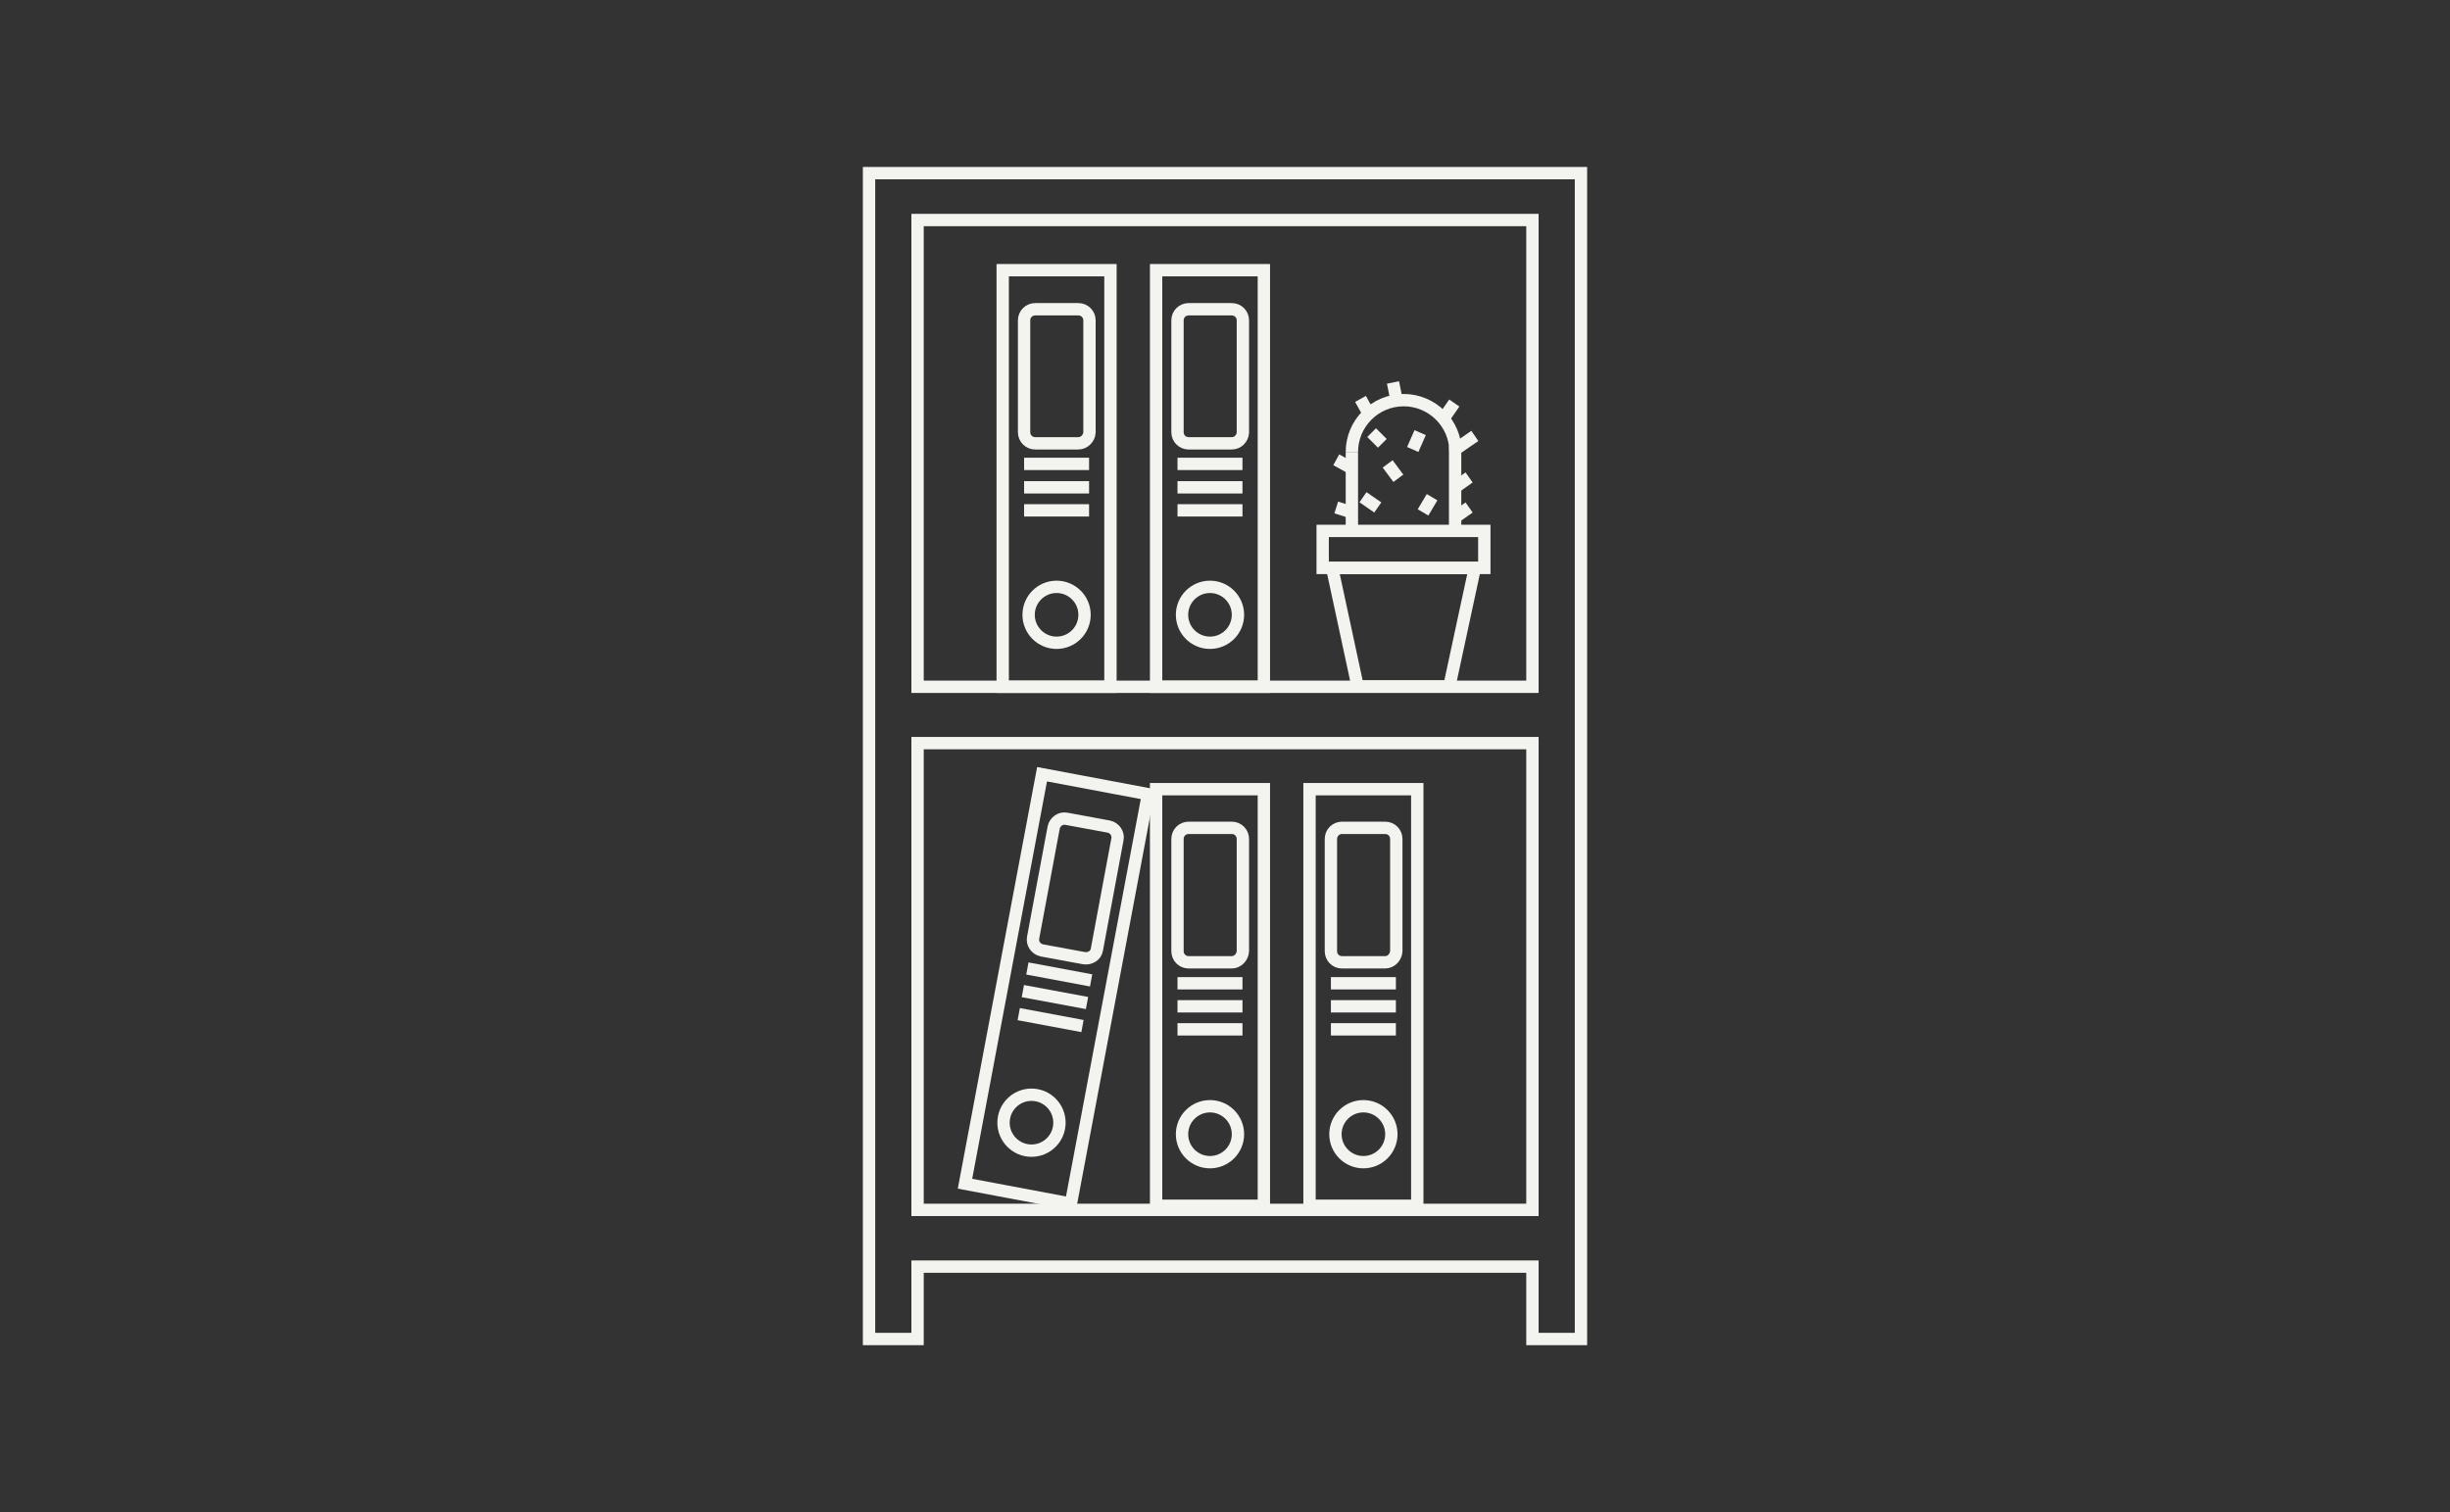 <?xml version="1.0" encoding="utf-8"?>
<!-- Generator: Adobe Illustrator 22.0.1, SVG Export Plug-In . SVG Version: 6.00 Build 0)  -->
<svg version="1.1" id="Layer_1" xmlns="http://www.w3.org/2000/svg" xmlns:xlink="http://www.w3.org/1999/xlink" x="0px" y="0px"
	 viewBox="0 0 595.7 367.7" style="enable-background:new 0 0 595.7 367.7;" xml:space="preserve">
<rect x="0" y="0" width="595.7" height="367.7" fill="#333333" stroke="none"/>
<style type="text/css">
	.st0{fill:none;stroke:#f3f4f0;stroke-width:3;stroke-miterlimit:10;}
</style>
<g>
	<polygon class="st0" points="384.4,325.6 384.4,42.1 211.3,42.1 211.3,325.6 223.1,325.6 223.1,308 372.6,308 372.6,325.6 	"/>
	<g>
		<rect x="223.1" y="180.7" class="st0" width="149.5" height="113.5"/>
		<rect x="223.1" y="53.5" class="st0" width="149.5" height="113.5"/>
	</g>
	<g>
		
			<rect x="243.8" y="189.7" transform="matrix(0.983 0.185 -0.185 0.983 48.811 -43.315)" class="st0" width="26.2" height="101.3"/>
		<circle class="st0" cx="250.8" cy="273" r="6.8"/>
		<path class="st0" d="M263.6,233l-10.3-1.9c-1.4-0.3-2.4-1.7-2.1-3.1l5-26.8c0.3-1.4,1.7-2.4,3.1-2.1l10.3,1.9
			c1.4,0.3,2.4,1.7,2.1,3.1l-5,26.8C266.5,232.3,265.1,233.2,263.6,233z"/>
		<line class="st0" x1="249.8" y1="235.5" x2="265.3" y2="238.4"/>
		<line class="st0" x1="248.7" y1="241" x2="264.3" y2="243.9"/>
		<line class="st0" x1="247.7" y1="246.6" x2="263.2" y2="249.5"/>
	</g>
	<g>
		<rect x="281.1" y="191.9" class="st0" width="26.2" height="101.3"/>
		<circle class="st0" cx="294.2" cy="275.8" r="6.8"/>
		<path class="st0" d="M299.5,234H289c-1.5,0-2.7-1.2-2.7-2.7v-27.3c0-1.5,1.2-2.7,2.7-2.7h10.5c1.5,0,2.7,1.2,2.7,2.7v27.3
			C302.1,232.8,300.9,234,299.5,234z"/>
		<line class="st0" x1="286.3" y1="239.1" x2="302.1" y2="239.1"/>
		<line class="st0" x1="286.3" y1="244.7" x2="302.1" y2="244.7"/>
		<line class="st0" x1="286.3" y1="250.3" x2="302.1" y2="250.3"/>
	</g>
	<g>
		<rect x="318.4" y="191.9" class="st0" width="26.2" height="101.3"/>
		<circle class="st0" cx="331.5" cy="275.8" r="6.8"/>
		<path class="st0" d="M336.8,234h-10.5c-1.5,0-2.7-1.2-2.7-2.7v-27.3c0-1.5,1.2-2.7,2.7-2.7h10.5c1.5,0,2.7,1.2,2.7,2.7v27.3
			C339.4,232.8,338.2,234,336.8,234z"/>
		<line class="st0" x1="323.6" y1="239.1" x2="339.4" y2="239.1"/>
		<line class="st0" x1="323.6" y1="244.7" x2="339.4" y2="244.7"/>
		<line class="st0" x1="323.6" y1="250.3" x2="339.4" y2="250.3"/>
	</g>
	<g>
		<rect x="243.8" y="65.7" class="st0" width="26.2" height="101.3"/>
		<circle class="st0" cx="256.9" cy="149.5" r="6.8"/>
		<path class="st0" d="M262.2,107.8h-10.5c-1.5,0-2.7-1.2-2.7-2.7V77.9c0-1.5,1.2-2.7,2.7-2.7h10.5c1.5,0,2.7,1.2,2.7,2.7v27.3
			C264.8,106.6,263.6,107.8,262.2,107.8z"/>
		<line class="st0" x1="249" y1="112.8" x2="264.8" y2="112.8"/>
		<line class="st0" x1="249" y1="118.5" x2="264.8" y2="118.5"/>
		<line class="st0" x1="249" y1="124.1" x2="264.8" y2="124.1"/>
	</g>
	<g>
		<rect x="281.1" y="65.7" class="st0" width="26.2" height="101.3"/>
		<circle class="st0" cx="294.2" cy="149.5" r="6.8"/>
		<path class="st0" d="M299.5,107.8H289c-1.5,0-2.7-1.2-2.7-2.7V77.9c0-1.5,1.2-2.7,2.7-2.7h10.5c1.5,0,2.7,1.2,2.7,2.7v27.3
			C302.1,106.6,301,107.8,299.5,107.8z"/>
		<line class="st0" x1="286.3" y1="112.8" x2="302.1" y2="112.8"/>
		<line class="st0" x1="286.3" y1="118.5" x2="302.1" y2="118.5"/>
		<line class="st0" x1="286.3" y1="124.1" x2="302.1" y2="124.1"/>
	</g>
	<polygon class="st0" points="358.6,138.1 323.9,138.1 330.1,166.9 352.4,166.9 	"/>
	<rect x="321.6" y="129.1" class="st0" width="39.3" height="9"/>
	<path class="st0" d="M328.7,109.9c0-6.9,5.6-12.6,12.6-12.6c6.9,0,12.6,5.6,12.6,12.6"/>
	<line class="st0" x1="328.7" y1="109.9" x2="328.7" y2="129.1"/>
	<polyline class="st0" points="353.8,129.1 353.8,109.3 358.6,106 	"/>
	<line class="st0" x1="335" y1="123.4" x2="331.4" y2="120.9"/>
	<line class="st0" x1="353.8" y1="118.5" x2="357.2" y2="116.1"/>
	<line class="st0" x1="332.8" y1="100.6" x2="330.8" y2="97"/>
	<line class="st0" x1="345.3" y1="105.2" x2="343.5" y2="109.3"/>
	<line class="st0" x1="324.9" y1="111.8" x2="328.7" y2="113.9"/>
	<line class="st0" x1="324.9" y1="123.4" x2="328.7" y2="124.6"/>
	<line class="st0" x1="348.2" y1="120.9" x2="346" y2="124.6"/>
	<line class="st0" x1="337.4" y1="112.8" x2="340" y2="116.3"/>
	<line class="st0" x1="338.7" y1="93" x2="339.6" y2="97.5"/>
	<line class="st0" x1="353.6" y1="98" x2="350.9" y2="101.9"/>
	<line class="st0" x1="353.8" y1="125.8" x2="357.2" y2="123.4"/>
	<line class="st0" x1="333.5" y1="105.2" x2="336.1" y2="107.8"/>
</g>
</svg>
